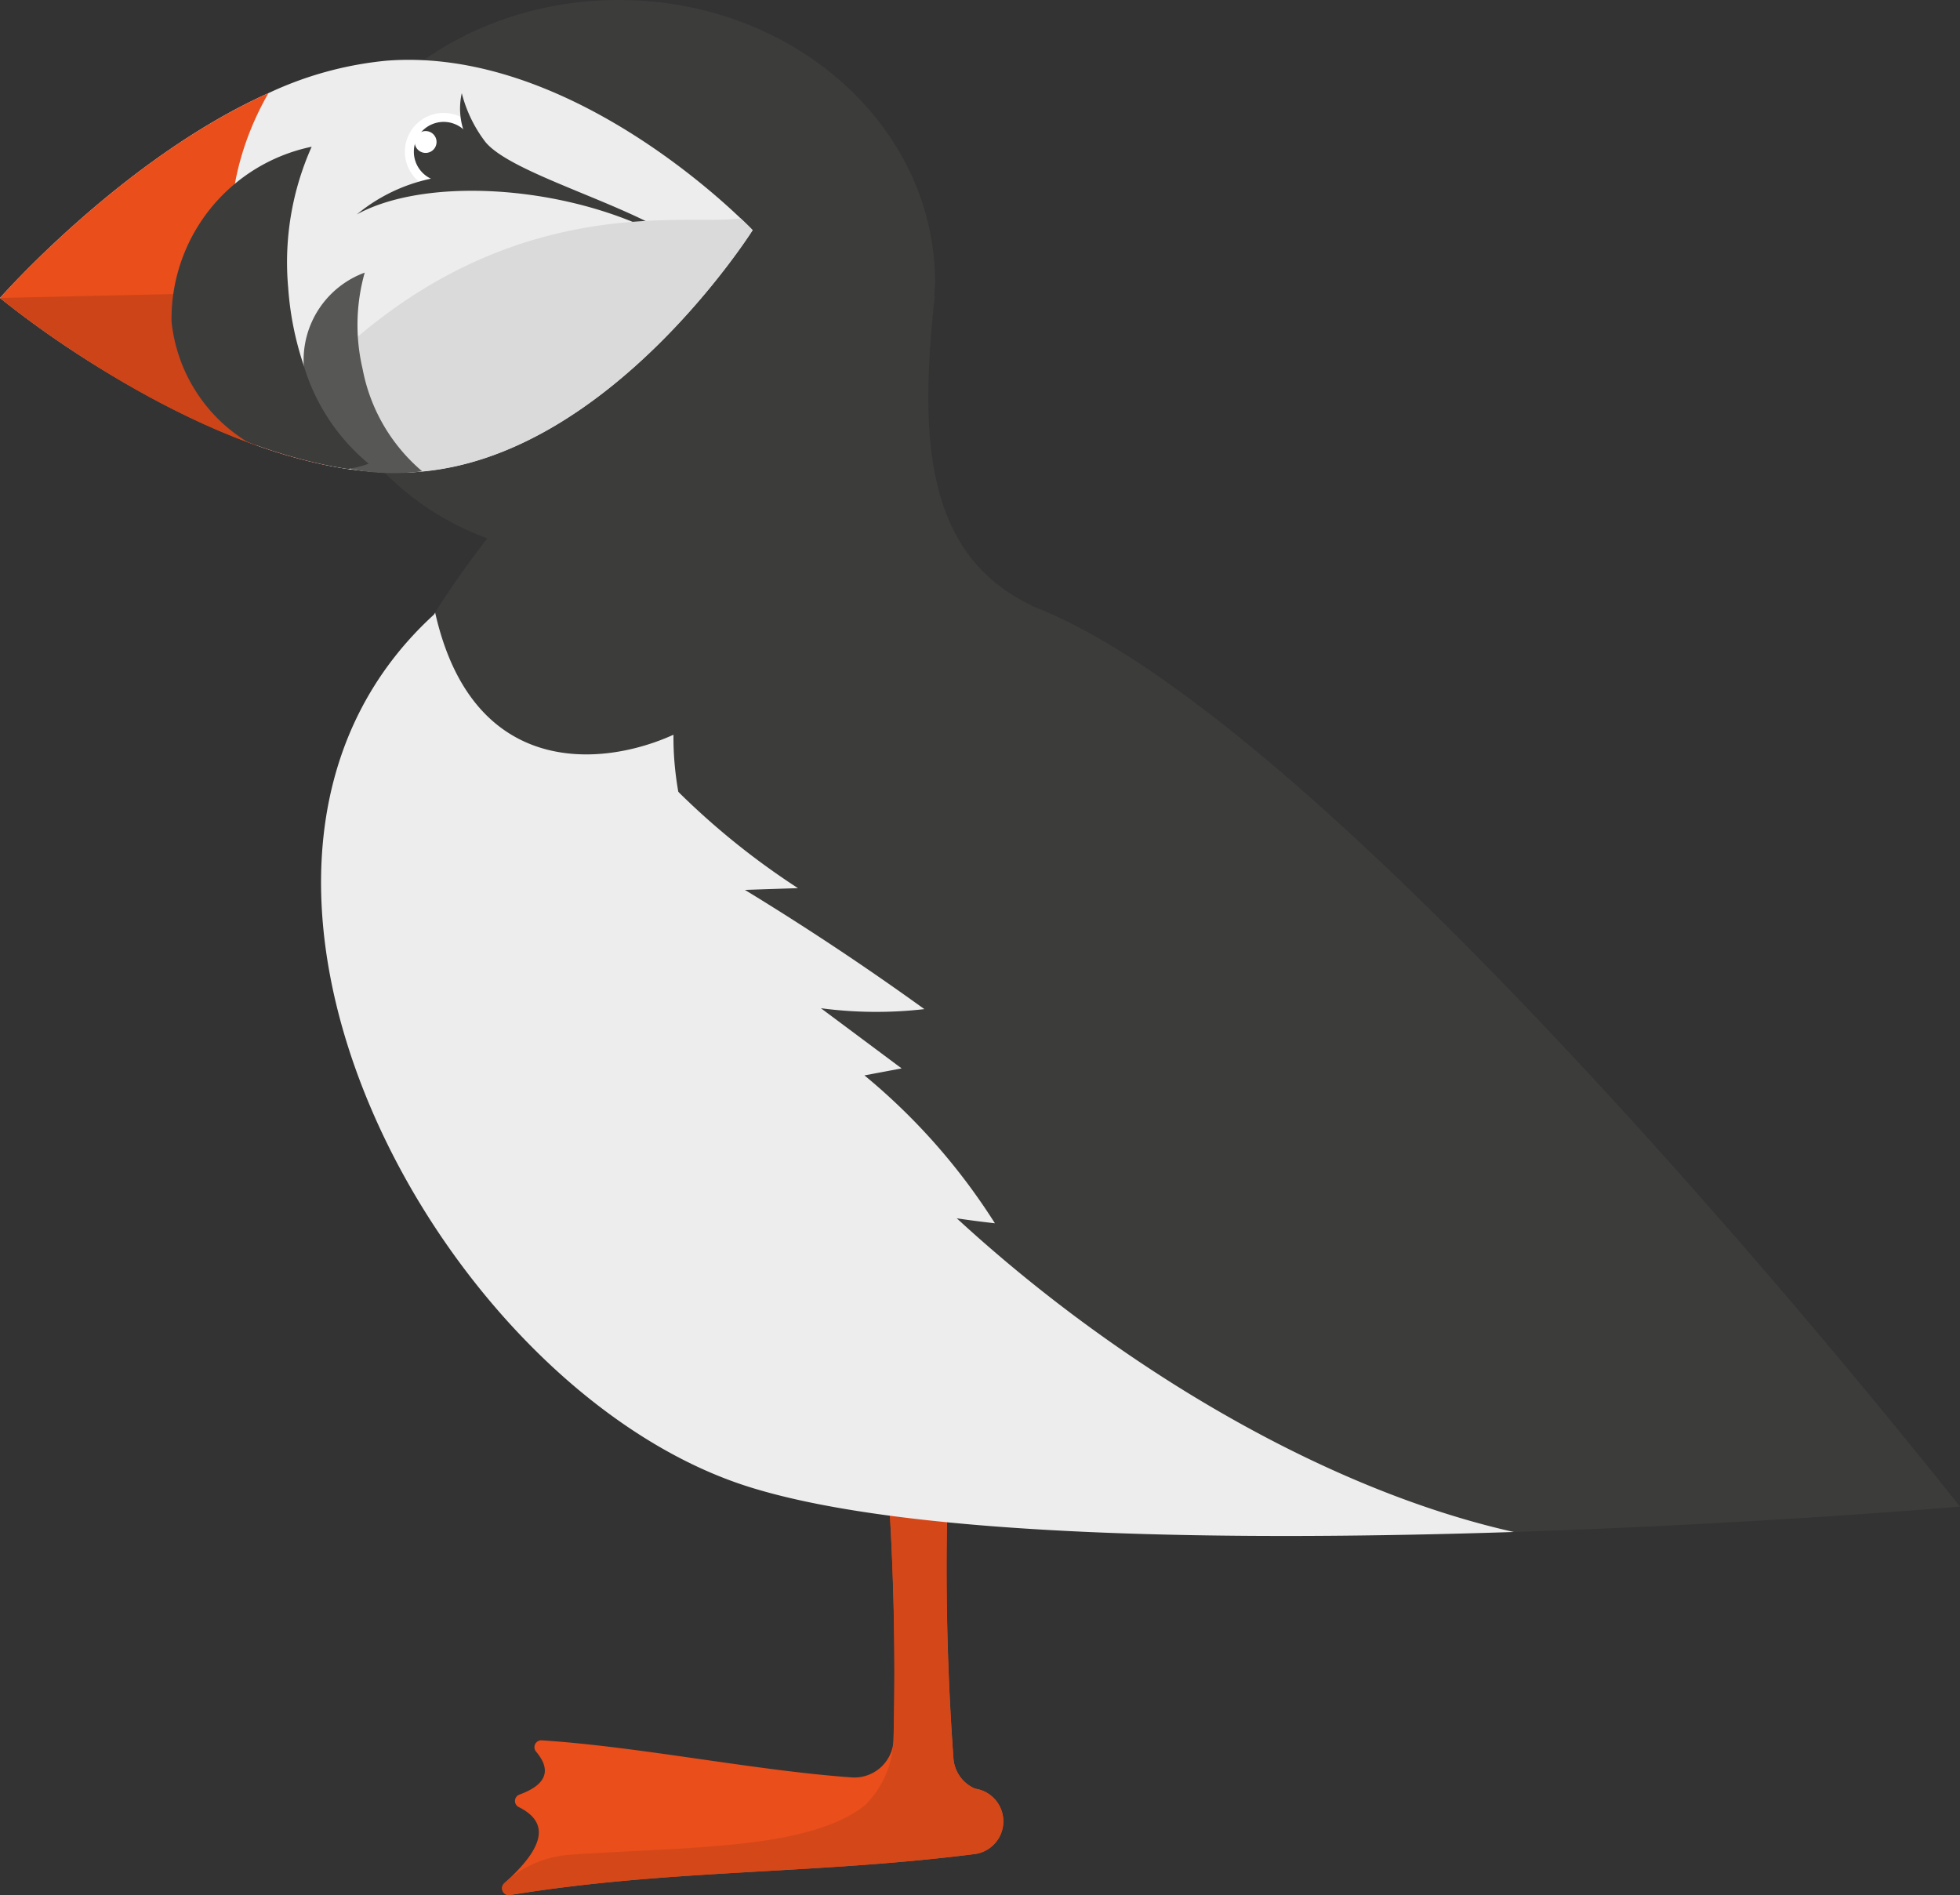 <svg xmlns="http://www.w3.org/2000/svg" width="74.27" height="71.809" viewBox="0 0 74.27 71.809">
  <rect x="0" y="0" width="74.27" height="71.809" fill="#333333" stroke="none"/>
  <defs>
    <style>
      .cls-1 {
        fill: #e94e1b;
      }

      .cls-2 {
        fill: #d44719;
      }

      .cls-3 {
        fill: #3c3c3b;
      }

      .cls-4 {
        fill: #ededed;
      }

      .cls-5 {
        fill: #cc4418;
      }

      .cls-6 {
        fill: #fff;
      }

      .cls-7 {
        fill: #dadada;
      }

      .cls-8 {
        fill: #575756;
      }
    </style>
  </defs>
  <g id="图层_2" data-name="图层 2">
    <g id="Layer_1" data-name="Layer 1">
      <g>
        <g>
          <path class="cls-1" d="M20.525,65.944c3.68.234,8.098,1.148,11.76,1.405a1.488,1.488,0,0,0,1.574-1.371,103.47,103.47,0,0,0-.27-10.56c.823-.065,1.533.207,2.356.142a100.071,100.071,0,0,0,.185,11.066,1.351,1.351,0,0,0,.826,1.15,1.251,1.251,0,0,1,.008,2.473c-6.153.782-11.6.569-17.636,1.557a.259.259,0,0,1-.216-.449c1.366-1.226,1.838-2.243.544-2.885a.258.258,0,0,1,.025-.472c1.259-.458,1.075-1.107.628-1.633A.26.26,0,0,1,20.525,65.944Z"/>
          <path class="cls-2" d="M19.128,71.339a4.088,4.088,0,0,1,2.448-1.056c4.44-.315,9.11-.173,11.23-1.903a3.655,3.655,0,0,0,1.05-2.401,103.498,103.498,0,0,0-.27-10.56c.823-.065,1.533.207,2.355.142a100.067,100.067,0,0,0,.185,11.066,1.351,1.351,0,0,0,.826,1.15,1.251,1.251,0,0,1,.008,2.473c-6.15.782-11.595.569-17.628,1.555a.261.261,0,0,1-.222-.449Z"/>
        </g>
        <path class="cls-3" d="M74.27,57.09s-23.26-29.65-35.2-34.14l.02-.01c-3.99-1.89-4.2-6.25-3.74-11.03.02-.11.02-.23.03-.34.02-.12.03-.23.04-.35h-.02c.01-.18.03-.35.03-.53C35.43,4.79,30.07,0,23.45,0s-11.99,4.79-11.99,10.69a10.684,10.684,0,0,0,7.01,9.71,33.024,33.024,0,0,0-1.981,2.811c.156,6.629,8.406,6.129,9.031,4.629-.875,16.312,16.938,27.812,31.844,30.209,6.384-.209,11.985-.585,14.856-.799C73.53,57.15,74.27,57.09,74.27,57.09Z"/>
        <path class="cls-4" d="M25.52,27.84c-2.75,1.25-7.625,1.625-9.031-4.629A.409.409,0,0,1,16.43,23.3c-10.472,9.602.21,29.35,11.95,33.04,6.194,1.949,18.622,2.048,28.984,1.709C42.916,54.821,25.395,38.965,25.52,27.84Z"/>
        <path class="cls-4" d="M28.52,8.72s-5.34,8.48-12.51,9.14H16a.583.583,0,0,1-.13.02,11.515,11.515,0,0,1-2.55-.1.486.486,0,0,1-.12-.01H13.19c-.3-.04-.6-.1-.9-.16a19.886,19.886,0,0,1-2.58-.74c-.12-.04-.24-.09-.36-.14A36.987,36.987,0,0,1,0,11.29S4.64,6.01,10.17,3.53a13.515,13.515,0,0,1,4.47-1.23c6.12-.48,11.81,4.43,13.42,5.97C28.36,8.55,28.52,8.72,28.52,8.72Z"/>
        <path class="cls-4" d="M32.756,40.748A23.62,23.62,0,0,1,37.7,46.352c-3.536-.399-7.373-1.211-9.594-3.991a12.092,12.092,0,0,1-1.583-2.822,20.202,20.202,0,0,1-1.807-10.561,28.512,28.512,0,0,0,5.521,4.675q-1.005.033-2.01.067,3.486,2.125,6.8,4.517a15.962,15.962,0,0,1-3.921-.034q1.53,1.14,3.059,2.28Q33.461,40.616,32.756,40.748Z"/>
        <path class="cls-1" d="M12.29,17.61C6.06,16.32,0,11.29,0,11.29S4.64,6.01,10.17,3.53C7.2,8.73,9.27,14.19,12.29,17.61Z"/>
        <path class="cls-5" d="M0,11.29s6.06,5.03,12.29,6.32a14.335,14.335,0,0,1-3.332-6.52Z"/>
        <path class="cls-6" d="M18.28,5.749a1.469,1.469,0,1,1-1.469-1.469A1.469,1.469,0,0,1,18.28,5.749Z"/>
        <path class="cls-3" d="M17.942,5.749a1.13,1.13,0,1,1-1.13-1.13A1.13,1.13,0,0,1,17.942,5.749Z"/>
        <path class="cls-6" d="M16.542,5.38a.414.414,0,1,1-.414-.414A.414.414,0,0,1,16.542,5.38Z"/>
        <path class="cls-3" d="M16.811,6.688a1.666,1.666,0,0,0,.812-1.591,2.646,2.646,0,0,1-.125-1.567,5.116,5.116,0,0,0,.896,1.85c1.153,1.403,6.916,2.714,8.164,4.466C22.949,7.113,16.494,6.488,13.521,8.125A6.492,6.492,0,0,1,16.811,6.688Z"/>
        <path class="cls-7" d="M28.52,8.72s-5.41,8.59-12.65,9.16a12.818,12.818,0,0,1-3.58-.27,19.886,19.886,0,0,1-2.58-.74C17.441,6.688,25.81,8.64,28.06,8.27,28.36,8.55,28.52,8.72,28.52,8.72Z"/>
        <path class="cls-8" d="M16,17.86a8.637,8.637,0,0,1-2.68-.08.053.053,0,0,1-.04-.03,4.664,4.664,0,0,1-1.65-2.7,4.854,4.854,0,0,1-.12-1.19v-.01a3.534,3.534,0,0,1,2.31-3.52,7.295,7.295,0,0,0-.08,3.65A6.721,6.721,0,0,0,16,17.86Z"/>
        <path class="cls-3" d="M13.97,17.57a3.514,3.514,0,0,1-.69.18.236.236,0,0,1-.08.02H13.19c-.3-.04-.6-.1-.9-.16a19.886,19.886,0,0,1-2.58-.74c-.12-.04-.24-.09-.36-.14A6.082,6.082,0,0,1,6.5,12.18a6.665,6.665,0,0,1,5.31-6.62,10.73,10.73,0,0,0-.89,5.34,11.777,11.777,0,0,0,.59,2.95A7.679,7.679,0,0,0,13.97,17.57Z"/>
      </g>
    </g>
  </g>
</svg>
